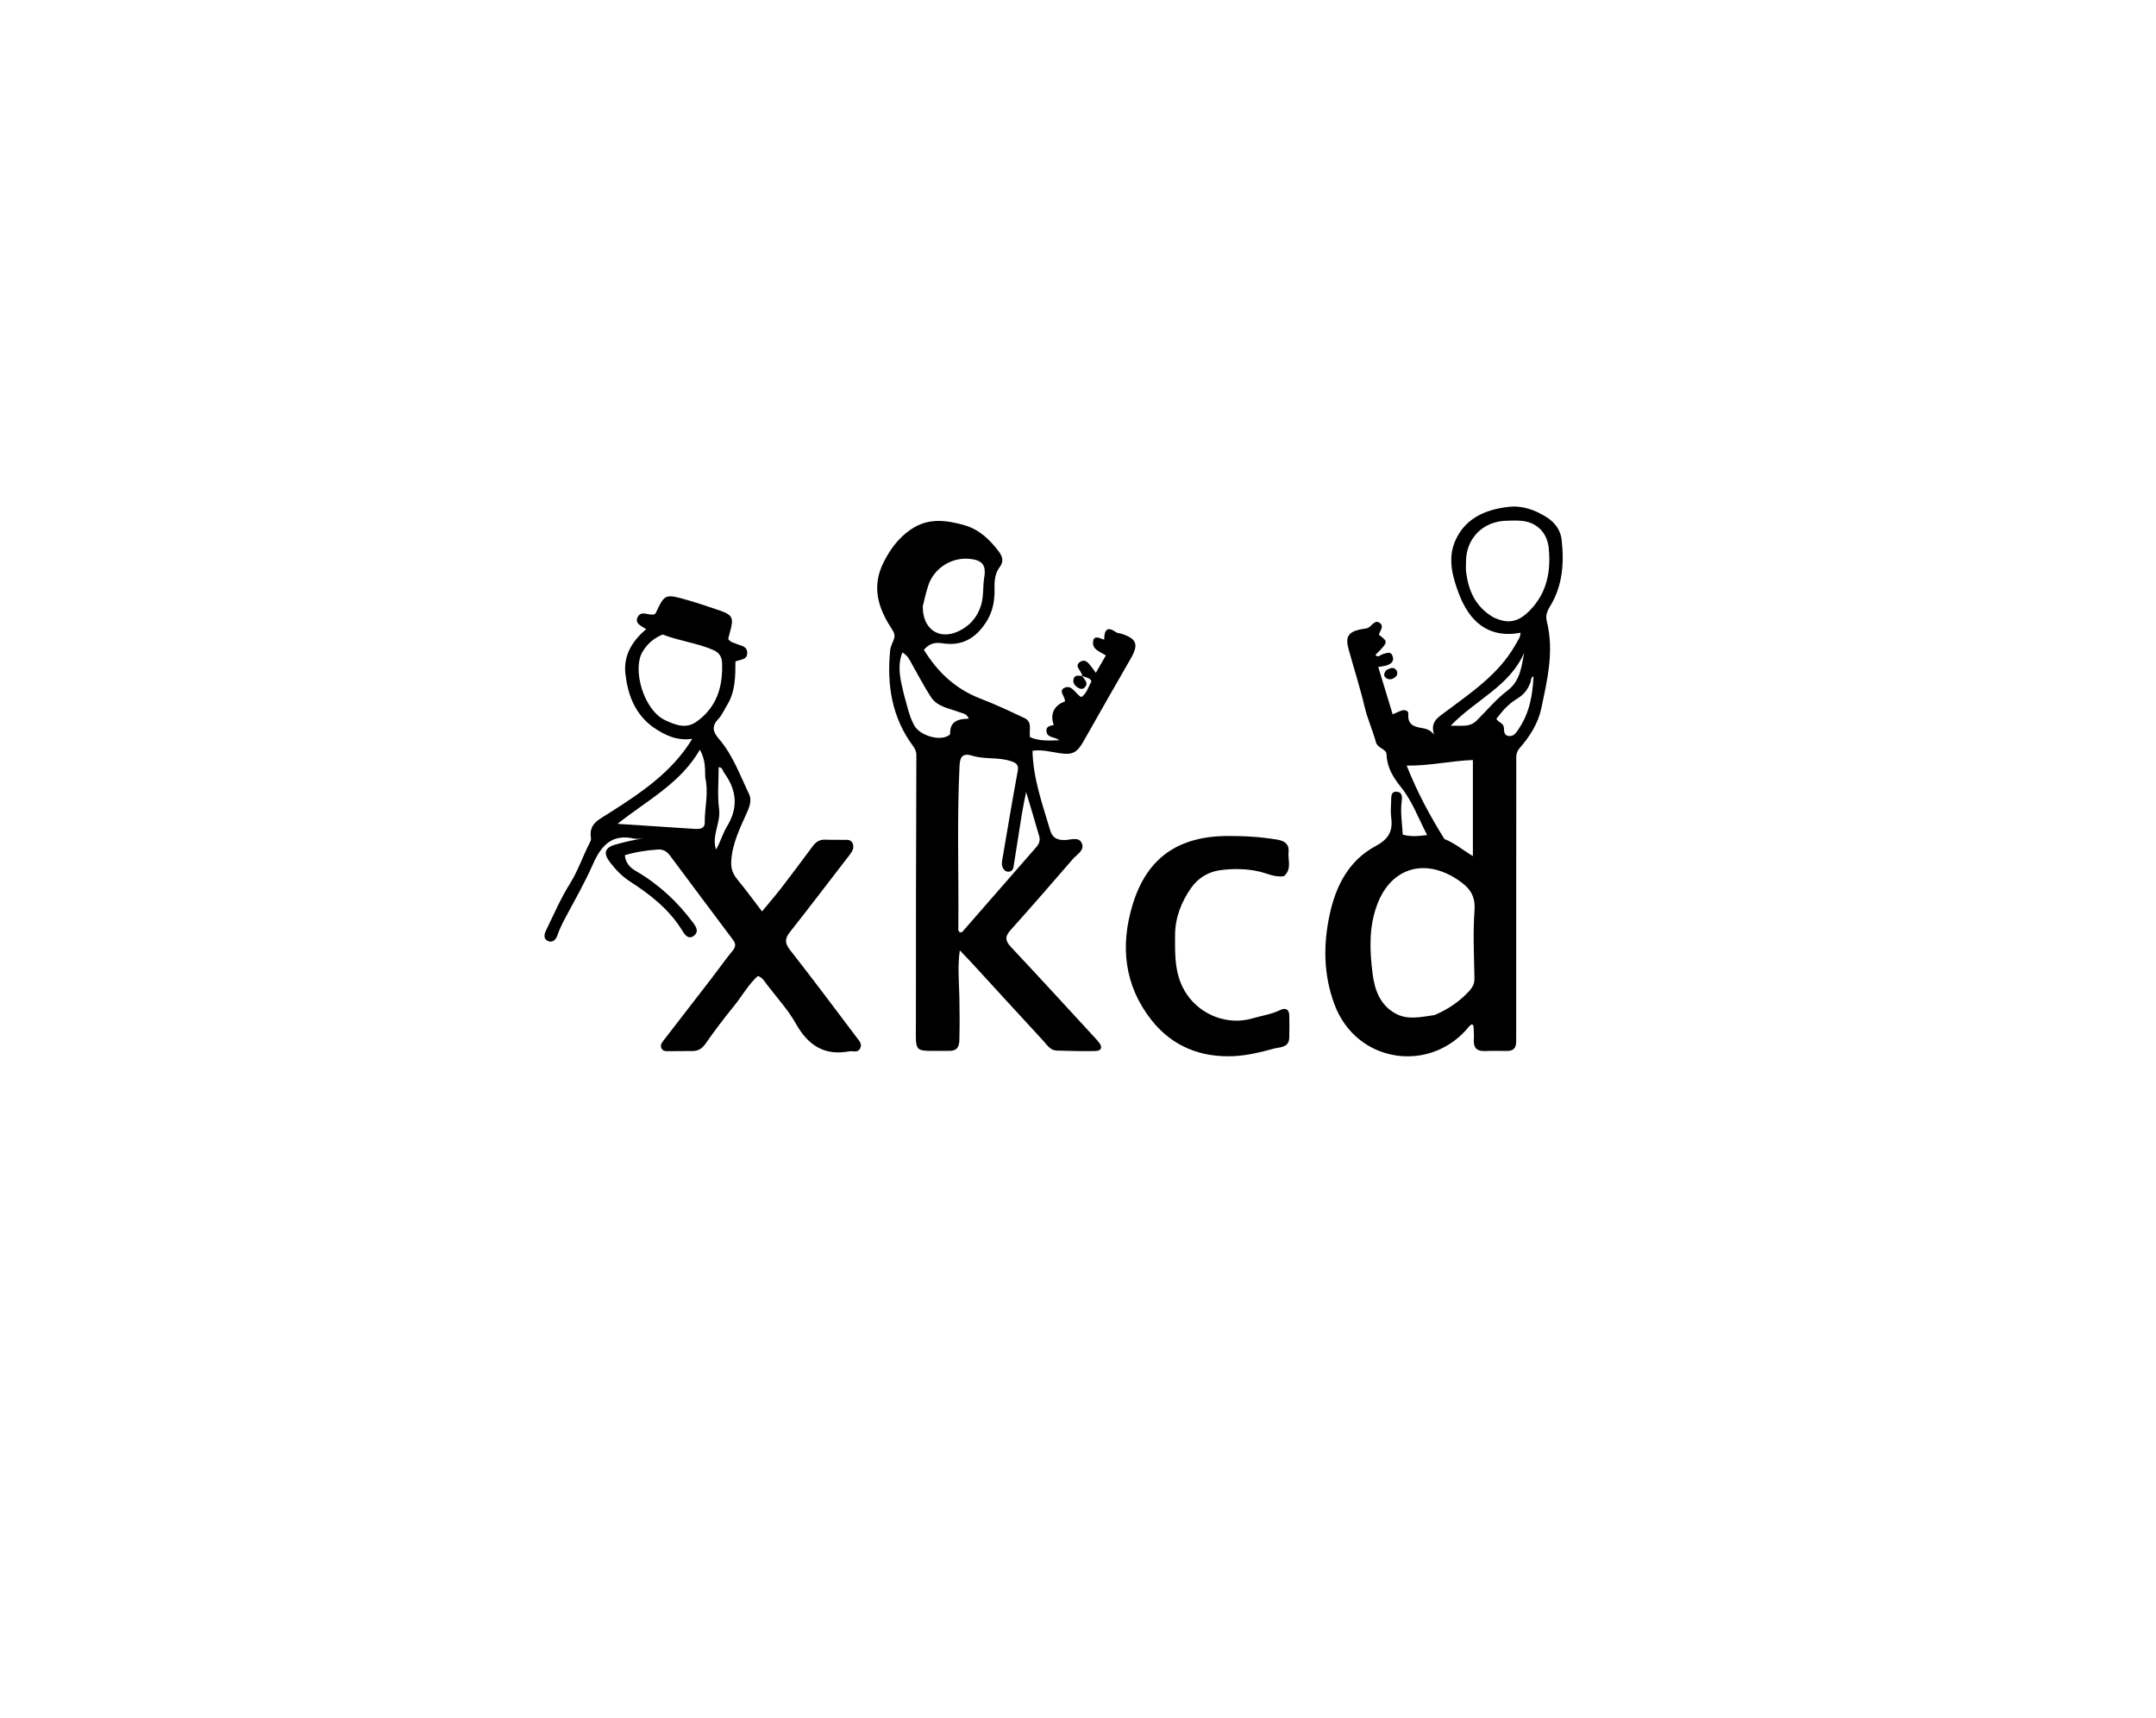 <svg version="1.1" id="Layer_1" xmlns="http://www.w3.org/2000/svg" xmlns:xlink="http://www.w3.org/1999/xlink" x="0px" y="0px"
	 width="100%" viewBox="0 0 1024 816" enable-background="new 0 0 1024 816" xml:space="preserve">
<path fill="#000000" opacity="1" stroke="none" 
	d="
M514.018,321.024 
	C513.892,318.672 509.679,316.223 513.222,314.216 
	C516.119,312.574 517.684,316.064 519.37,318.008 
	C519.69,318.376 519.94,318.805 520.459,319.543 
	C522.099,316.707 523.632,314.057 525.231,311.291 
	C522.412,309.453 518.386,308.393 519.227,304.307 
	C519.795,301.551 522.426,303.172 524.418,303.807 
	C524.505,299.529 525.598,297.126 529.959,300.204 
	C530.717,300.74 531.86,300.706 532.796,301.02 
	C540.016,303.443 540.873,306.16 537.019,312.81 
	C529.44,325.887 522.014,339.053 514.546,352.195 
	C511.45,357.644 509.177,358.617 503.205,357.703 
	C498.992,357.058 494.773,355.899 490.39,356.558 
	C490.676,369.835 495.139,381.959 498.764,394.277 
	C499.837,397.925 502.083,399.042 505.803,398.954 
	C508.548,398.889 512.503,397.163 513.884,400.648 
	C515.17,403.891 511.465,405.765 509.598,407.927 
	C499.809,419.263 489.981,430.568 479.976,441.712 
	C477.291,444.702 477.333,446.743 480.088,449.677 
	C493.302,463.748 506.326,477.997 519.413,492.188 
	C520.315,493.167 521.244,494.133 522.043,495.193 
	C523.826,497.559 522.963,499.111 520.241,499.159 
	C514.082,499.265 507.914,499.162 501.758,498.934 
	C498.78,498.824 497.274,496.208 495.51,494.301 
	C484.091,481.956 472.758,469.533 461.385,457.147 
	C459.74,455.356 458.028,453.627 455.859,451.359 
	C454.765,459.231 455.508,466.198 455.65,473.128 
	C455.794,480.125 455.827,487.101 455.653,494.097 
	C455.558,497.907 453.902,499.175 450.488,499.092 
	C450.322,499.088 450.155,499.101 449.988,499.098 
	C433.375,498.839 435.027,501.27 435.014,484.698 
	C434.982,442.712 435.087,400.725 435.235,358.738 
	C435.242,356.863 434.569,355.557 433.583,354.221 
	C423.553,340.634 421.162,325.209 422.785,308.868 
	C422.96,307.11 423.888,305.419 424.512,303.714 
	C425.186,301.873 424.8,300.58 423.616,298.788 
	C417.025,288.808 413.748,278.49 419.85,266.689 
	C422.994,260.607 426.677,255.629 432.335,251.638 
	C440.681,245.752 449.401,246.987 458.071,249.442 
	C464.947,251.389 470.122,256.212 474.405,261.967 
	C476.231,264.421 476.786,266.663 474.884,269.209 
	C472.664,272.18 472.251,275.57 472.349,279.158 
	C472.506,284.888 471.694,290.278 468.441,295.358 
	C463.437,303.171 456.852,307.014 447.52,305.499 
	C444.181,304.957 441.297,305.583 438.82,308.645 
	C445.285,319.136 453.79,327.238 465.639,331.78 
	C472.767,334.512 479.702,337.774 486.606,341.046 
	C490.513,342.898 488.616,346.914 489.213,350.118 
	C493.513,351.958 497.963,351.762 503.137,351.547 
	C500.79,349.757 497.122,350.557 497.004,347.053 
	C496.925,344.726 498.994,344.758 500.5,344.311 
	C498.571,339.222 500.647,334.895 505.778,333.16 
	C506.148,330.944 502.387,328.107 505.592,326.65 
	C509.172,325.022 510.682,329.476 513.561,331.091 
	C516.251,329.287 516.915,326.123 518.399,323.61 
	C517.633,321.711 515.84,321.911 514.304,321.088 
	C513.99,320.999 514.018,321.024 514.018,321.024 
M485.308,386.764 
	C483.996,395.098 482.689,403.433 481.369,411.766 
	C481.163,413.068 480.401,413.897 479.063,413.985 
	C477.744,414.072 476.881,413.288 476.317,412.185 
	C475.587,410.761 475.869,409.269 476.124,407.788 
	C478.508,393.954 480.792,380.102 483.353,366.301 
	C483.88,363.463 482.988,362.504 480.534,361.623 
	C474.457,359.441 467.913,360.768 461.844,358.921 
	C457.404,357.569 455.961,359.129 455.739,363.611 
	C454.471,389.222 455.408,414.843 455.168,440.457 
	C455.16,441.349 454.929,442.536 456.308,442.866 
	C456.603,442.72 456.977,442.646 457.175,442.419 
	C468.876,429.022 480.549,415.601 492.268,402.22 
	C493.609,400.688 494.102,398.976 493.58,397.142 
	C491.671,390.435 489.629,383.765 487.368,376.176 
	C486.553,380.055 485.94,382.973 485.308,386.764 
M438.281,287.909 
	C438.115,298.717 445.992,304.262 455.433,299.71 
	C460.53,297.253 464.121,293.227 465.908,287.608 
	C467.306,283.215 466.721,278.686 467.467,274.257 
	C468.473,268.293 466.489,265.978 460.457,265.409 
	C451.876,264.599 443.664,269.816 440.94,277.936 
	C439.937,280.928 439.207,284.011 438.281,287.909 
M429.386,330.063 
	C430.854,334.972 431.721,340.056 434.287,344.63 
	C436.83,349.163 445.731,352.013 450.26,349.484 
	C450.668,349.256 451.29,348.829 451.278,348.515 
	C451.054,342.465 455.224,341.392 460.135,341.319 
	C459.103,338.783 457.164,338.831 455.502,338.19 
	C450.772,336.367 445.225,335.727 442.168,331.075 
	C439.077,326.371 436.51,321.323 433.692,316.439 
	C432.349,314.11 431.429,311.414 428.572,309.871 
	C425.954,316.739 427.707,322.987 429.386,330.063 
z"/>
<path fill="#000000" opacity="1" stroke="none" 
	d="
M697.871,487.352 
	C679.724,510.035 644.172,505.268 633.704,476.749 
	C628.587,462.809 628.428,448.645 631.559,434.206 
	C634.548,420.424 640.769,408.585 653.321,401.845 
	C659.61,398.467 661.614,394.747 660.758,388.291 
	C660.411,385.672 660.646,382.965 660.736,380.302 
	C660.802,378.357 660.543,375.751 663.508,376.035 
	C666.289,376.301 665.947,378.868 665.709,380.779 
	C665.064,385.96 665.959,391.046 666.248,396.393 
	C670.025,397.453 673.72,397.136 677.819,396.567 
	C673.741,388.786 670.78,380.569 665.617,374.112 
	C661.621,369.114 658.804,364.614 658.53,358.228 
	C658.418,355.608 654.327,355.474 653.507,352.497 
	C651.933,346.787 649.457,341.31 648.096,335.561 
	C645.911,326.332 642.99,317.329 640.48,308.203 
	C638.902,302.465 640.369,300.11 646.263,298.876 
	C647.713,298.572 649.232,298.714 650.512,297.696 
	C651.987,296.522 653.463,294.177 655.55,296.033 
	C657.441,297.716 655.315,299.69 654.901,301.494 
	C659.434,304.813 659.434,304.813 653.263,311.055 
	C654.59,312.588 655.625,310.948 656.715,310.689 
	C658.453,310.277 660.45,309.004 661.39,311.524 
	C662.406,314.25 660.491,315.462 658.205,316.124 
	C657.268,316.396 656.276,316.474 654.604,316.762 
	C656.908,324.318 659.144,331.655 661.464,339.263 
	C663.213,338.514 664.509,337.789 665.9,337.412 
	C667.311,337.03 669.035,337.498 668.893,339.102 
	C668.372,345.001 672.769,345.251 676.58,346.012 
	C678.351,346.366 679.586,347.162 681.121,348.823 
	C679.074,342.697 683.223,340.559 687.009,337.726 
	C699.091,328.688 711.724,320.15 719.538,306.622 
	C720.285,305.328 721.061,304.047 721.73,302.713 
	C721.997,302.179 722.01,301.518 722.227,300.505 
	C706.55,303.398 697.798,294.789 692.944,282.085 
	C690.06,274.537 687.596,265.828 690.798,257.744 
	C695.226,246.566 704.922,242.066 716.326,240.741 
	C723.118,239.951 729.161,242.18 734.73,245.743 
	C738.523,248.17 741.189,251.78 741.696,256.271 
	C742.95,267.363 742.203,278.24 736.144,288.066 
	C734.741,290.34 734.005,292.507 734.663,295.112 
	C738.208,309.163 734.905,322.857 732.036,336.451 
	C730.533,343.574 726.527,349.86 721.71,355.364 
	C719.87,357.466 720.156,359.653 720.154,361.899 
	C720.115,404.551 720.121,447.202 720.116,489.853 
	C720.115,491.519 720.086,493.185 720.092,494.851 
	C720.102,497.718 718.743,499.154 715.819,499.123 
	C712.321,499.086 708.816,499.009 705.325,499.168 
	C701.466,499.344 699.784,497.67 699.997,493.83 
	C700.107,491.84 700.024,489.829 699.884,487.838 
	C699.799,486.614 699.245,485.905 697.871,487.352 
M681.344,482.081 
	C687.55,479.476 693.008,475.8 697.621,470.869 
	C699.264,469.113 700.338,467.335 700.294,464.717 
	C700.111,453.907 699.547,443.05 700.328,432.298 
	C700.846,425.152 697.812,421.457 692.424,417.853 
	C676.674,407.319 660.633,412.039 654.062,429.694 
	C650.082,440.39 650.503,451.494 651.941,462.592 
	C652.959,470.451 655.609,477.533 663.063,481.486 
	C668.647,484.446 674.704,483.043 681.344,482.081 
M709.302,293.187 
	C716.274,296.461 721.108,295.549 726.673,289.827 
	C734.711,281.562 736.655,271.416 735.592,260.397 
	C734.91,253.319 730.351,248.398 723.404,247.445 
	C720.791,247.087 718.093,247.233 715.438,247.309 
	C704.21,247.634 696.251,255.778 696.285,266.838 
	C696.29,268.5 696.13,270.186 696.349,271.82 
	C697.512,280.523 700.659,288.099 709.302,293.187 
M686.048,398.499 
	C690.8,400.31 694.688,403.68 699.555,406.578 
	C699.555,390.997 699.555,376.187 699.555,360.951 
	C688.971,361.337 679.169,363.746 668.105,363.605 
	C673.133,376.274 679.048,387.281 686.048,398.499 
M701.964,341.581 
	C706.57,337.022 710.758,331.908 715.89,328.048 
	C722.042,323.422 722.617,316.816 723.909,309.988 
	C717.113,325.845 700.963,332.225 688.994,344.667 
	C694.271,344.492 698.318,345.733 701.964,341.581 
M726.533,324.939 
	C725.293,328.113 723.219,330.251 720.17,332.092 
	C716.406,334.364 713.382,337.82 710.692,341.432 
	C711.668,343.143 714.059,343.307 714.26,345.499 
	C714.42,347.244 714.209,349.456 716.854,349.572 
	C719.213,349.675 720.209,347.816 721.338,346.142 
	C726.404,338.635 727.968,330.192 728.329,321.154 
	C726.72,321.943 727.446,323.399 726.533,324.939 
z"/>
<path fill="#000000" opacity="1" stroke="none" 
	d="
M309.938,345.17 
	C301.315,338.717 298.132,329.638 297.035,319.955 
	C296.076,311.484 300.082,304.534 306.916,298.799 
	C304.593,297.319 301.219,296.062 302.929,292.938 
	C304.666,289.764 308.105,292.47 310.77,291.776 
	C310.946,291.624 311.292,291.461 311.418,291.195 
	C315.774,281.971 315.787,281.915 326.978,285.124 
	C331.606,286.452 336.161,288.043 340.731,289.566 
	C348.175,292.048 348.713,293.123 346.535,300.796 
	C346.27,301.732 346.051,302.682 345.857,303.443 
	C346.927,305.087 348.527,305.223 349.859,305.818 
	C351.907,306.731 354.763,306.797 354.898,309.866 
	C355.053,313.407 351.819,313.154 349.308,314.122 
	C349.279,321.202 349.286,328.391 345.398,334.768 
	C344.017,337.034 342.942,339.599 341.151,341.479 
	C337.886,344.908 338.594,347.619 341.422,350.874 
	C348.067,358.524 351.387,368.082 355.736,377.025 
	C357,379.625 356.271,382.453 355.062,385.21 
	C351.677,392.925 347.73,400.466 347.296,409.181 
	C347.127,412.577 348.15,415.214 350.315,417.814 
	C354.224,422.507 357.802,427.477 361.927,432.864 
	C365.329,428.731 368.45,425.134 371.352,421.368 
	C376.328,414.91 381.186,408.36 386.051,401.817 
	C387.548,399.803 389.348,398.662 391.962,398.784 
	C394.788,398.915 397.626,398.784 400.457,398.862 
	C402.071,398.907 404.01,398.519 404.887,400.384 
	C405.852,402.437 404.921,404.199 403.621,405.881 
	C394.162,418.112 384.83,430.442 375.248,442.576 
	C372.784,445.696 372.595,447.815 375.193,451.125 
	C385.963,464.843 396.404,478.822 406.904,492.751 
	C408.048,494.269 409.747,495.876 408.427,498.112 
	C407.214,500.164 405.128,498.998 403.427,499.313 
	C391.543,501.513 383.827,496.493 378.041,486.217 
	C374.246,479.477 368.838,473.642 364.119,467.427 
	C363.034,465.997 362.187,464.286 359.941,463.517 
	C355.443,467.554 352.484,473.008 348.655,477.729 
	C343.941,483.54 339.382,489.496 335.118,495.64 
	C333.371,498.156 331.469,499.233 328.554,499.174 
	C325.058,499.104 321.557,499.252 318.059,499.227 
	C316.6,499.217 314.87,499.477 314.118,497.776 
	C313.4,496.15 314.568,494.916 315.469,493.746 
	C322.983,483.992 330.536,474.268 338.046,464.511 
	C341.392,460.163 344.558,455.67 348.024,451.421 
	C349.61,449.476 349.467,448.108 348.031,446.203 
	C338.013,432.911 328.094,419.545 318.124,406.217 
	C316.752,404.383 314.922,403.282 312.552,403.447 
	C307.275,403.813 302.066,404.574 296.775,406.153 
	C297.112,409.904 299.297,412.103 302.039,413.69 
	C312.849,419.945 321.756,428.246 329.197,438.229 
	C330.748,440.311 331.983,442.478 329.675,444.334 
	C327.055,446.441 325.326,444.05 324.122,442.082 
	C317.969,432.024 309.014,424.943 299.317,418.711 
	C295.438,416.217 292.374,412.995 289.656,409.439 
	C286.347,405.109 287.294,402.466 292.484,401.058 
	C296.798,399.887 301.136,398.722 305.667,398.28 
	C304.116,398.28 302.506,398.558 301.026,398.236 
	C290.405,395.92 285.413,401.806 281.554,410.569 
	C277.827,419.033 273.207,427.11 268.838,435.282 
	C267.267,438.22 265.781,441.138 264.704,444.314 
	C264.056,446.224 262.421,448.005 260.078,446.821 
	C258.015,445.779 258.506,443.595 259.303,441.962 
	C262.944,434.502 266.228,426.796 270.622,419.795 
	C274.562,413.514 276.815,406.564 280.181,400.092 
	C280.481,399.517 280.801,398.784 280.701,398.194 
	C279.531,391.292 284.139,389.444 289.146,386.255 
	C304.092,376.736 319.069,366.903 328.796,350.895 
	C321.642,351.946 315.759,349.243 309.938,345.17 
M314.71,301.351 
	C310.601,303.043 307.468,305.7 305.138,309.618 
	C300.212,317.902 305.675,337.37 316.085,342.127 
	C321.075,344.407 325.923,346.325 331.035,342.606 
	C340.401,335.792 343.344,326.221 342.961,315.144 
	C342.851,311.978 341.769,309.997 338.666,308.653 
	C331.167,305.406 322.971,304.502 314.71,301.351 
M334.948,369.242 
	C334.839,365.154 335.149,360.996 332.416,356.04 
	C323.222,372.027 307.449,380.022 293.299,391.262 
	C306.302,392.121 317.993,392.915 329.688,393.647 
	C332.063,393.795 334.795,393.845 334.731,390.467 
	C334.603,383.685 336.688,376.941 334.948,369.242 
M343.809,366.831 
	C343.154,366.025 343.328,364.519 341.345,364.34 
	C341.345,371.044 340.669,377.734 341.533,384.219 
	C342.412,390.824 337.854,396.885 340.084,403.468 
	C342.204,399.899 343.18,395.939 345.212,392.626 
	C350.597,383.847 350.199,375.602 343.809,366.831 
z"/>
<path fill="#000000" opacity="1" stroke="none" 
	d="
M609.788,416.132 
	C605.383,416.748 601.875,414.797 598.186,413.943 
	C592.056,412.525 585.887,412.468 579.813,413.23 
	C574.069,413.95 569.077,416.862 565.673,421.772 
	C561.039,428.457 558.161,435.728 558.106,444.069 
	C558.041,453.926 557.786,463.612 563.779,472.363 
	C570.538,482.233 583.275,487.047 594.78,483.674 
	C599.212,482.374 603.823,481.762 608.054,479.691 
	C610.557,478.465 612.318,479.313 612.358,482.371 
	C612.404,485.868 612.433,489.369 612.336,492.865 
	C612.203,497.712 607.726,497.263 604.994,498.018 
	C598.793,499.731 592.381,501.291 585.993,501.589 
	C570.319,502.321 556.753,496.956 546.911,484.484 
	C533.919,468.019 531.999,449.197 537.933,429.677 
	C544.686,407.462 559.516,397.172 582.916,397.03 
	C590.931,396.981 598.867,397.45 606.783,398.794 
	C610.401,399.408 612.389,401.137 612.01,404.712 
	C611.609,408.501 613.728,412.738 609.788,416.132 
z"/>
<path fill="#000000" opacity="1" stroke="none" 
	d="
M658.462,318.233 
	C660.283,317.302 661.923,316.545 663.199,318.294 
	C663.938,319.309 663.756,320.62 662.791,321.47 
	C661.621,322.502 660.095,323.033 658.654,322.231 
	C656.989,321.304 657.119,319.868 658.462,318.233 
z"/>
<path fill="#000000" opacity="1" stroke="none" 
	d="
M513.975,320.989 
	C514.882,322.745 517.364,324.304 515.097,326.568 
	C514.031,327.633 512.617,327.106 511.469,326.24 
	C510.344,325.391 509.624,324.342 509.83,322.851 
	C510.12,320.76 511.602,320.769 513.599,320.99 
	C514.018,321.024 513.99,320.999 513.975,320.989 
z"/>
</svg>